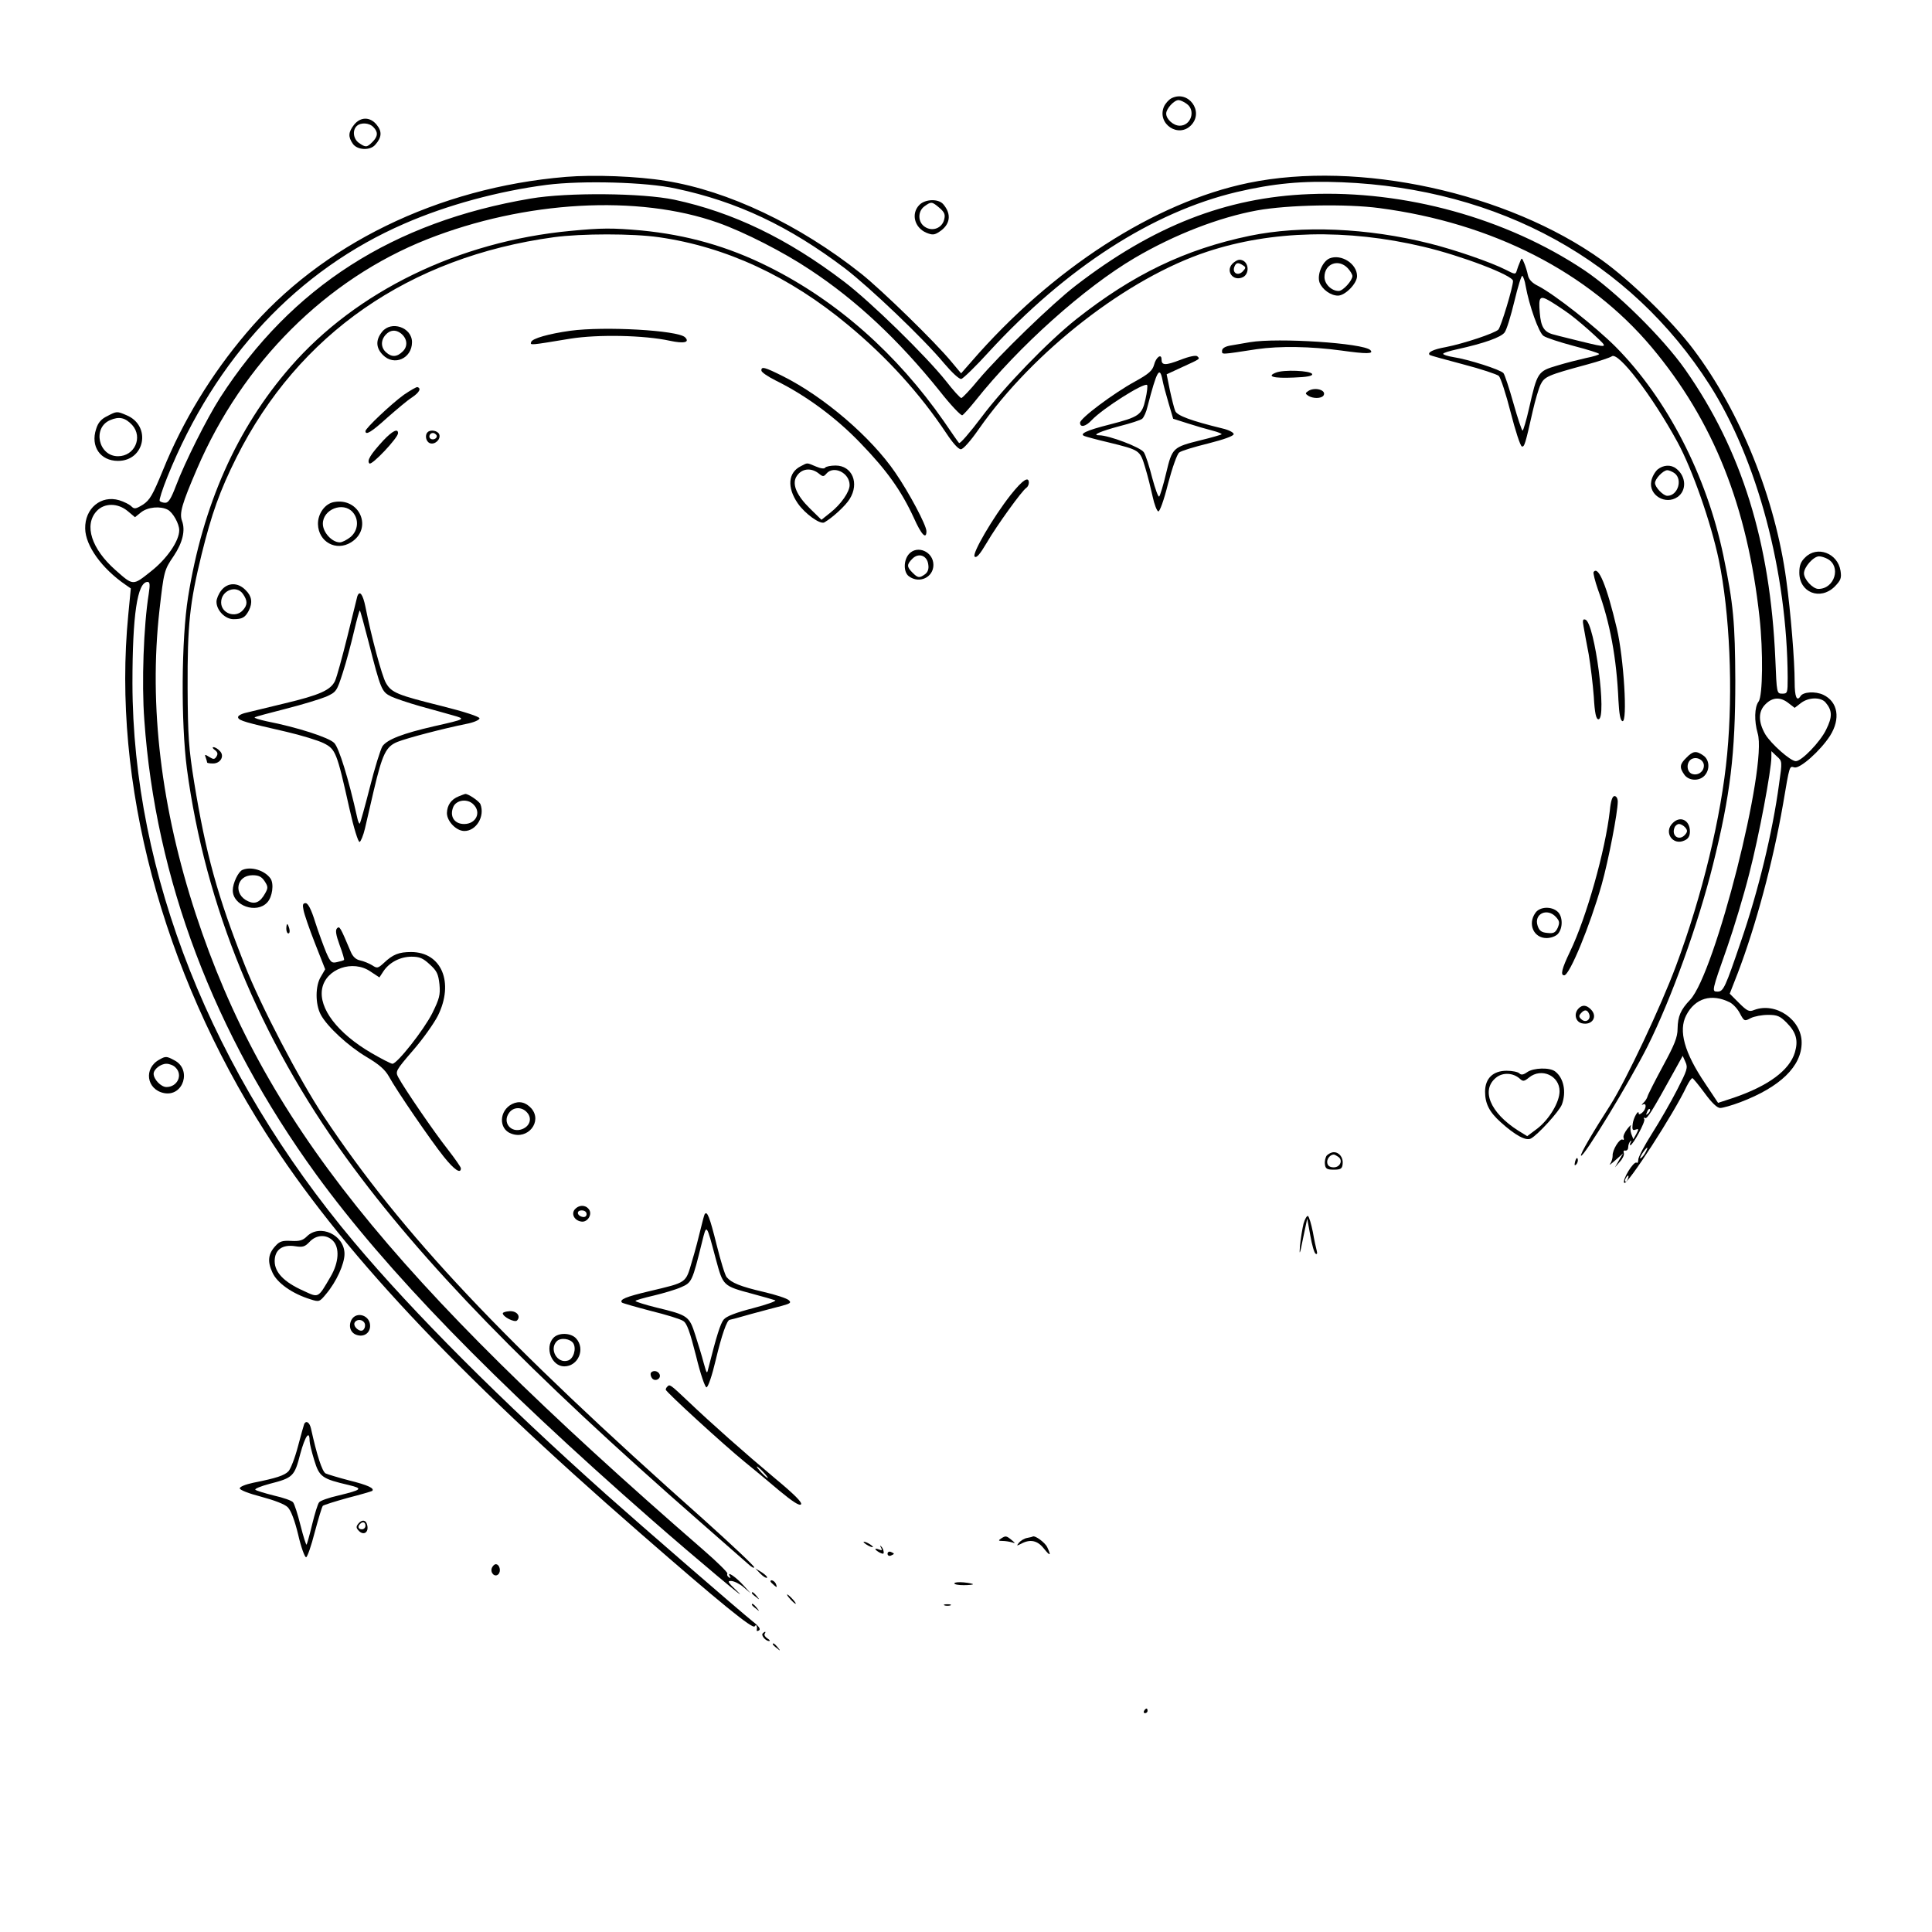 <?xml version="1.0" standalone="no"?>
<!DOCTYPE svg PUBLIC "-//W3C//DTD SVG 20010904//EN"
 "http://www.w3.org/TR/2001/REC-SVG-20010904/DTD/svg10.dtd">
<svg version="1.0" xmlns="http://www.w3.org/2000/svg"
 width="830pt" height="830pt" viewBox="0 0 830 830"
 preserveAspectRatio="xMidYMid meet">

<g transform="translate(0,830) scale(0.1,-0.1)"
fill="#000000" stroke="none">
<path d="M5033 7878 c-12 -6 -27 -23 -33 -37 -30 -74 64 -136 118 -78 55 59
-13 151 -85 115z m65 -24 c40 -28 19 -94 -30 -94 -27 0 -58 28 -58 52 0 21 34
58 53 58 7 0 23 -7 35 -16z"/>
<path d="M1521 7764 c-25 -32 -26 -52 -5 -82 19 -27 74 -30 96 -4 28 31 30 57
7 85 -28 36 -70 36 -98 1z m83 -10 c21 -21 20 -40 -4 -64 -24 -24 -29 -24 -58
-4 -24 17 -29 53 -10 72 17 17 54 15 72 -4z"/>
<path d="M2430 7540 c-549 -46 -1051 -291 -1371 -670 -152 -179 -274 -380
-359 -590 -44 -107 -56 -128 -86 -148 -31 -19 -37 -20 -50 -7 -8 8 -32 20 -52
26 -78 23 -148 -35 -146 -122 1 -73 71 -171 173 -241 l23 -16 -11 -114 c-70
-719 144 -1524 590 -2224 318 -499 805 -1020 1610 -1721 345 -301 483 -413
491 -400 7 11 12 2 9 -16 -1 -5 4 -5 10 -1 8 5 -1 18 -27 38 -55 44 -473 406
-629 545 -452 404 -826 778 -1084 1085 -612 728 -951 1583 -952 2401 0 293 21
435 65 435 10 0 11 -11 5 -51 -22 -137 -31 -383 -19 -542 48 -683 298 -1345
738 -1952 302 -415 756 -883 1443 -1485 193 -169 436 -372 366 -306 -41 39
-44 45 -25 44 13 -1 37 -13 53 -27 l30 -26 -30 33 c-32 36 -74 65 -60 41 5 -8
4 -10 -4 -5 -6 4 -9 11 -6 16 2 4 -44 50 -103 101 -1355 1177 -1891 1849
-2181 2732 -149 455 -202 895 -156 1305 19 167 20 173 61 233 39 58 51 111 36
151 -12 33 -1 72 64 223 196 457 555 815 989 987 420 166 907 193 1250 71 113
-40 283 -127 395 -202 199 -131 381 -302 557 -521 47 -60 91 -106 97 -104 6 3
31 31 56 62 185 233 469 487 685 614 172 101 362 174 525 204 133 24 383 29
526 10 486 -64 898 -275 1169 -597 266 -317 412 -684 464 -1161 16 -146 14
-338 -4 -362 -18 -24 -19 -84 -4 -136 43 -141 -183 -1031 -290 -1145 -41 -43
-53 -71 -54 -124 0 -37 -13 -69 -63 -161 -34 -63 -64 -122 -66 -130 -2 -8 -10
-21 -18 -28 -8 -8 -9 -11 -2 -7 17 9 15 -20 -3 -35 -8 -7 -15 -9 -15 -4 0 21
-23 -18 -26 -45 -3 -24 0 -29 12 -24 14 5 15 3 4 -18 l-13 -23 -9 23 c-4 12
-5 28 -2 34 3 7 -4 1 -15 -13 -11 -14 -19 -31 -16 -38 3 -7 1 -11 -4 -8 -12 8
-45 -45 -43 -69 0 -10 -4 -26 -11 -35 -6 -8 4 -1 22 15 l34 30 -18 -30 -17
-30 21 24 c12 13 20 30 17 38 -3 7 0 12 7 10 7 -1 12 6 12 15 0 9 4 20 9 25 5
4 6 3 2 -4 -4 -7 -5 -13 -2 -13 11 0 66 102 60 112 -4 6 -3 8 3 5 9 -6 30 28
126 202 l36 65 12 -27 c11 -24 7 -35 -36 -119 -26 -51 -75 -136 -108 -188 -33
-52 -60 -103 -59 -113 0 -9 -3 -15 -7 -12 -13 8 -64 -76 -53 -87 12 -12 214
299 268 415 10 20 21 36 25 35 4 -2 28 -31 53 -65 30 -41 53 -63 66 -63 11 0
50 11 87 25 171 65 263 154 263 256 0 98 -111 175 -204 140 -21 -9 -30 -5 -65
30 l-40 40 34 87 c78 204 152 479 195 727 29 171 27 164 49 158 24 -6 111 71
153 136 46 73 34 146 -29 176 -34 16 -87 13 -98 -6 -16 -25 -25 -2 -25 60 0
92 -17 301 -36 439 -47 350 -197 723 -399 991 -90 120 -271 296 -394 384 -406
290 -1044 429 -1518 331 -402 -83 -844 -368 -1191 -769 l-43 -49 -41 49 c-70
85 -299 308 -388 379 -266 211 -572 356 -840 399 -122 20 -309 27 -430 17z
m473 -50 c264 -56 486 -161 727 -343 107 -82 339 -303 426 -408 34 -40 65 -69
74 -67 8 2 62 54 119 117 332 361 702 600 1064 686 158 37 282 49 451 42 677
-27 1241 -338 1581 -871 204 -320 333 -804 335 -1258 0 -65 -1 -68 -23 -68
-24 0 -24 1 -30 148 -22 503 -144 897 -387 1244 -96 137 -300 338 -435 428
-335 223 -769 343 -1180 326 -358 -14 -672 -137 -1005 -394 -101 -78 -326
-296 -417 -404 -35 -43 -69 -78 -73 -78 -5 0 -35 33 -66 73 -85 107 -325 342
-439 428 -242 184 -476 297 -728 351 -138 29 -458 32 -617 5 -591 -100 -1027
-379 -1334 -855 -56 -87 -152 -278 -190 -379 -21 -55 -32 -73 -46 -73 -10 0
-21 4 -24 8 -3 4 12 51 33 103 206 512 560 889 1018 1088 183 80 404 140 613
167 152 19 426 12 553 -16z m-2354 -1386 l31 -26 26 21 c29 23 83 28 115 11
22 -12 49 -60 49 -88 0 -46 -53 -123 -122 -177 -78 -62 -75 -62 -152 6 -103
91 -136 193 -81 253 33 36 91 36 134 0z m7135 -825 l26 -20 26 20 c33 26 85
27 106 4 30 -35 31 -62 3 -118 -25 -52 -105 -135 -130 -135 -23 0 -106 74
-131 115 -31 54 -31 99 1 130 30 30 64 32 99 4z m-41 -347 c-28 -208 -89 -459
-164 -677 -67 -197 -75 -215 -100 -215 -26 0 -26 0 41 190 28 80 71 222 95
317 42 162 95 445 95 501 l0 25 23 -22 c24 -21 24 -22 10 -119z m-212 -938
c14 -7 34 -28 44 -48 18 -34 20 -34 46 -20 16 8 49 14 75 14 39 0 51 -5 79
-33 42 -42 51 -77 36 -128 -23 -77 -114 -144 -263 -195 l-67 -22 -56 84 c-89
132 -115 226 -81 292 38 74 109 95 187 56z m-350 -477 c-10 -9 -11 -8 -5 6 3
10 9 15 12 12 3 -3 0 -11 -7 -18z m-11 -166 c-5 -11 -15 -23 -21 -27 -6 -3 -3
5 6 20 20 30 30 35 15 7z m-77 -116 c-3 -9 -8 -14 -10 -11 -3 3 -2 9 2 15 9
16 15 13 8 -4z"/>
<path d="M3950 7420 c-37 -37 -22 -98 30 -120 25 -10 34 -10 55 4 48 31 54 76
17 119 -21 24 -77 22 -102 -3z m86 -13 c22 -19 26 -29 20 -51 -9 -36 -50 -52
-82 -31 -32 20 -32 68 -2 89 29 21 32 20 64 -7z"/>
<path d="M2450 7308 c-478 -45 -919 -259 -1202 -584 -231 -265 -377 -594 -440
-989 -29 -181 -31 -538 -5 -738 79 -589 311 -1156 685 -1672 324 -447 781
-917 1522 -1565 96 -84 187 -164 203 -178 15 -14 27 -21 27 -15 0 6 -98 98
-217 205 -863 767 -1295 1225 -1633 1733 -103 155 -270 474 -339 650 -117 296
-167 478 -217 785 -23 144 -27 195 -28 405 -1 272 9 364 60 573 43 174 78 273
150 417 266 530 742 861 1364 946 119 16 338 16 450 0 288 -41 562 -168 813
-377 169 -140 309 -295 423 -466 27 -41 51 -68 62 -68 10 0 42 36 78 88 235
335 638 648 981 761 276 91 599 99 928 21 162 -38 385 -123 385 -147 0 -27
-52 -198 -63 -209 -16 -16 -149 -60 -225 -75 -56 -10 -81 -23 -70 -34 2 -2 67
-20 143 -40 77 -20 146 -43 154 -50 8 -8 31 -78 51 -157 20 -78 41 -143 48
-146 11 -3 15 11 47 153 10 44 25 95 33 112 17 35 30 41 200 87 52 14 99 30
106 35 27 23 174 -169 283 -369 64 -118 143 -344 177 -505 47 -226 62 -560 36
-835 -25 -267 -107 -608 -220 -910 -65 -175 -215 -492 -281 -596 -76 -118
-132 -214 -127 -219 10 -10 209 317 286 470 102 204 218 526 281 780 75 300
96 478 96 790 -1 250 -8 330 -51 537 -72 345 -242 675 -463 898 -87 87 -261
224 -332 261 -27 13 -41 28 -45 47 -3 15 -10 38 -16 52 -10 24 -11 24 -18 5
-5 -11 -11 -28 -14 -38 -5 -17 -8 -16 -47 4 -65 33 -219 86 -327 113 -267 67
-550 79 -773 33 -278 -58 -502 -166 -745 -358 -121 -96 -310 -291 -408 -422
-49 -65 -92 -115 -96 -110 -4 4 -33 46 -65 93 -202 290 -460 518 -753 664
-176 88 -351 137 -547 156 -124 11 -170 11 -305 -2z m4104 -235 c15 -85 57
-203 77 -216 11 -8 69 -27 129 -43 61 -16 110 -31 110 -35 0 -3 -25 -11 -56
-17 -31 -7 -87 -21 -126 -33 -81 -24 -84 -28 -119 -183 -12 -53 -25 -96 -28
-96 -3 0 -21 53 -39 117 -18 64 -37 122 -43 130 -13 15 -150 59 -216 69 -24 4
-43 10 -43 14 0 4 26 12 58 19 118 26 191 52 206 73 9 12 27 72 42 134 15 63
30 111 34 109 4 -3 11 -22 14 -42z m191 -124 c28 -21 75 -61 105 -89 61 -57
63 -56 -65 -25 -38 10 -87 21 -107 27 -44 10 -58 32 -63 94 -6 69 0 76 43 51
20 -12 60 -38 87 -58z"/>
<path d="M5712 7190 c-31 -13 -55 -71 -43 -104 12 -30 48 -56 79 -56 31 0 82
52 82 84 0 53 -68 96 -118 76z m78 -42 c11 -12 20 -27 20 -34 0 -19 -40 -64
-59 -64 -31 0 -61 30 -61 60 0 57 60 80 100 38z"/>
<path d="M5300 7172 c-40 -32 -4 -85 41 -62 25 14 25 56 0 70 -15 7 -24 5 -41
-8z m40 -12 c13 -8 13 -11 -2 -27 -21 -20 -45 -5 -35 21 7 18 16 20 37 6z"/>
<path d="M1641 6874 c-28 -35 -26 -69 4 -99 48 -49 125 -15 125 55 0 64 -90
94 -129 44z m81 -6 c28 -22 31 -55 9 -77 -25 -25 -48 -27 -73 -4 -22 20 -23
51 -1 75 19 21 43 23 65 6z"/>
<path d="M2450 6879 c-93 -13 -163 -33 -168 -48 -5 -15 -8 -15 168 14 119 19
318 15 428 -9 60 -13 87 -7 65 15 -30 30 -345 48 -493 28z"/>
<path d="M5370 6830 c-30 -5 -70 -12 -87 -15 -21 -4 -33 -12 -33 -22 0 -17 -7
-17 150 7 97 14 231 12 363 -6 107 -15 141 -15 124 2 -30 30 -396 54 -517 34z"/>
<path d="M5071 6754 c-65 -25 -81 -24 -81 2 0 27 -24 9 -32 -23 -7 -25 -22
-39 -82 -72 -93 -51 -236 -158 -236 -177 0 -22 24 -17 50 11 47 50 225 163
238 151 3 -3 0 -31 -7 -61 -15 -68 -27 -76 -155 -109 -99 -25 -133 -41 -105
-50 8 -3 52 -15 99 -26 138 -34 137 -33 160 -109 11 -36 25 -93 32 -125 7 -33
18 -61 24 -63 6 -2 24 47 42 119 18 68 39 128 48 134 8 7 64 24 125 39 67 17
109 32 109 40 0 7 -21 18 -47 24 -135 33 -195 55 -204 75 -5 12 -15 52 -23 89
l-14 69 67 31 c79 36 77 35 65 46 -5 6 -35 0 -73 -15z m-77 -86 c3 -17 15 -62
26 -99 l20 -68 63 -20 c34 -11 82 -25 106 -31 23 -6 41 -13 39 -16 -3 -2 -43
-14 -89 -25 -120 -30 -123 -32 -149 -141 -12 -51 -26 -97 -30 -101 -4 -4 -17
32 -30 80 -12 48 -28 98 -36 110 -13 21 -150 73 -192 73 -34 0 5 17 87 39 47
12 91 26 98 32 7 6 18 30 23 53 40 154 52 175 64 114z"/>
<path d="M3271 6708 c0 -7 28 -26 62 -43 128 -63 259 -159 365 -270 112 -116
174 -203 228 -320 32 -72 54 -95 54 -57 0 25 -74 165 -134 252 -103 151 -305
325 -483 414 -78 39 -93 43 -92 24z"/>
<path d="M5481 6699 c-41 -16 -10 -25 77 -21 58 2 82 7 79 15 -5 15 -123 20
-156 6z"/>
<path d="M1735 6604 c-55 -40 -165 -144 -165 -156 0 -20 27 -3 93 57 40 35 87
75 106 87 33 22 42 40 24 45 -4 1 -30 -14 -58 -33z"/>
<path d="M5620 6620 c-13 -9 -13 -11 0 -20 20 -13 57 -13 66 1 14 23 -37 38
-66 19z"/>
<path d="M460 6512 c-25 -12 -39 -28 -47 -55 -25 -75 18 -137 94 -137 116 0
144 151 37 196 -42 18 -42 18 -84 -4z m108 -38 c47 -53 10 -134 -61 -134 -84
0 -111 122 -34 155 39 17 65 11 95 -21z"/>
<path d="M1647 6408 c-55 -60 -72 -87 -60 -99 10 -10 123 110 123 130 0 22
-24 10 -63 -31z"/>
<path d="M1837 6443 c-13 -12 -7 -41 10 -47 21 -8 48 17 40 38 -6 16 -38 22
-50 9z m38 -12 c7 -12 -12 -24 -25 -16 -11 7 -4 25 10 25 5 0 11 -4 15 -9z"/>
<path d="M3440 6297 c-54 -27 -60 -90 -13 -159 31 -45 97 -93 115 -82 37 22
91 72 108 100 43 68 11 144 -60 144 -21 0 -41 -4 -45 -9 -3 -6 -19 -4 -40 5
-41 17 -34 17 -65 1z m81 -34 c14 -11 18 -11 29 2 31 37 100 4 100 -49 0 -29
-37 -82 -81 -117 l-40 -32 -50 49 c-56 55 -76 102 -59 134 21 38 65 44 101 13z"/>
<path d="M7121 6283 c-11 -10 -24 -32 -27 -50 -12 -60 61 -104 113 -68 40 28
37 89 -6 122 -23 18 -55 16 -80 -4z m73 -16 c36 -27 14 -97 -31 -97 -18 0 -53
37 -53 55 0 18 35 55 53 55 7 0 21 -6 31 -13z"/>
<path d="M4342 6174 c-77 -98 -167 -253 -155 -265 8 -8 23 10 52 59 43 74 152
225 170 236 6 4 11 14 11 22 0 30 -27 12 -78 -52z"/>
<path d="M1434 6143 c-38 -7 -69 -50 -68 -95 2 -76 78 -118 142 -78 95 59 38
194 -74 173z m81 -43 c28 -31 24 -79 -9 -107 -15 -12 -36 -23 -46 -23 -34 0
-73 43 -73 80 0 62 87 96 128 50z"/>
<path d="M3905 5920 c-24 -27 -24 -79 0 -96 45 -33 105 -4 105 49 0 57 -69 87
-105 47z m83 -46 c3 -18 -2 -32 -14 -41 -24 -17 -30 -17 -54 7 -25 25 -25 35
0 60 27 27 64 13 68 -26z"/>
<path d="M7755 5905 c-19 -18 -25 -35 -25 -65 0 -86 90 -121 152 -60 26 27 30
36 25 68 -12 76 -101 109 -152 57z m96 -6 c60 -32 31 -129 -39 -129 -24 0 -62
41 -62 67 0 27 41 73 65 73 9 0 25 -5 36 -11z"/>
<path d="M6846 5842 c-2 -4 6 -38 19 -75 52 -143 80 -294 88 -477 3 -57 8 -85
17 -88 23 -8 6 272 -24 398 -43 183 -80 273 -100 242z"/>
<path d="M951 5764 c-12 -15 -21 -37 -21 -49 0 -37 37 -75 73 -75 38 0 50 7
66 37 17 34 13 62 -14 88 -33 34 -77 33 -104 -1z m93 -16 c20 -29 20 -47 -1
-70 -32 -35 -93 -13 -93 34 0 52 66 77 94 36z"/>
<path d="M1535 5738 c-2 -7 -21 -85 -43 -174 -22 -88 -45 -173 -53 -190 -19
-39 -66 -60 -217 -96 -70 -17 -144 -35 -165 -40 -22 -5 -37 -14 -34 -21 4 -13
33 -21 208 -61 64 -15 136 -37 160 -49 51 -26 56 -38 110 -280 19 -85 38 -146
44 -144 5 2 16 28 23 58 7 30 24 104 38 164 37 156 52 188 102 208 43 17 196
57 295 77 32 6 57 17 57 24 0 7 -63 28 -163 53 -189 47 -215 57 -239 99 -17
29 -63 200 -88 327 -11 54 -25 73 -35 45z m49 -198 c52 -204 56 -212 96 -232
19 -9 76 -28 125 -42 50 -14 113 -31 140 -39 57 -16 57 -16 -80 -47 -135 -31
-202 -57 -222 -86 -8 -13 -33 -92 -54 -176 -21 -83 -41 -153 -43 -156 -3 -2
-8 9 -11 24 -38 171 -79 302 -99 322 -23 24 -161 68 -289 93 -32 7 -55 14 -53
17 3 3 63 19 134 37 71 18 149 42 173 52 44 20 46 23 72 104 15 46 36 126 48
177 12 51 23 91 25 89 2 -1 19 -63 38 -137z"/>
<path d="M6803 5609 c3 -19 13 -72 22 -119 8 -47 18 -129 22 -182 4 -72 10
-98 20 -98 38 0 -16 415 -56 428 -11 4 -13 -3 -8 -29z"/>
<path d="M923 5078 c12 -9 14 -17 7 -28 -8 -13 -13 -13 -31 -2 -19 12 -21 12
-15 -3 3 -9 6 -19 6 -21 0 -2 11 -4 25 -4 33 0 51 33 29 54 -8 9 -20 16 -27
16 -6 0 -3 -6 6 -12z"/>
<path d="M7245 5045 c-29 -28 -31 -42 -9 -73 19 -27 64 -29 87 -4 24 26 21 68
-5 86 -31 22 -45 20 -73 -9z m75 -34 c0 -26 -25 -44 -50 -36 -25 8 -27 50 -3
64 23 12 53 -4 53 -28z"/>
<path d="M1971 4879 c-33 -13 -50 -38 -51 -72 0 -35 40 -77 75 -77 51 0 89 63
69 115 -5 13 -55 47 -66 44 -2 0 -14 -5 -27 -10z m63 -35 c35 -34 11 -84 -40
-84 -43 0 -64 34 -46 75 14 29 61 35 86 9z"/>
<path d="M6916 4818 c-19 -171 -101 -461 -171 -606 -36 -75 -42 -102 -25 -102
23 0 111 214 161 390 29 103 69 310 69 356 0 14 -6 24 -14 24 -9 0 -16 -20
-20 -62z"/>
<path d="M7186 4764 c-40 -39 0 -98 50 -75 17 7 24 19 24 39 0 49 -42 69 -74
36z m54 -19 c10 -12 10 -18 0 -30 -25 -30 -61 -7 -46 30 3 8 12 15 19 15 8 0
20 -7 27 -15z"/>
<path d="M1042 4563 c-18 -7 -42 -57 -42 -88 0 -66 102 -102 148 -52 22 23 30
80 14 103 -24 34 -82 53 -120 37z m95 -49 c15 -23 15 -29 2 -52 -21 -38 -43
-48 -73 -34 -65 29 -51 112 19 112 26 0 39 -6 52 -26z"/>
<path d="M1304 4390 c3 -17 25 -81 49 -142 l44 -112 -18 -31 c-25 -39 -25
-119 -1 -164 28 -52 118 -135 197 -182 54 -32 79 -54 96 -84 32 -59 180 -275
236 -345 44 -55 73 -75 73 -49 0 5 -26 42 -57 82 -57 72 -185 259 -212 309
-13 25 -11 29 63 115 42 48 90 116 107 149 71 143 16 274 -115 274 -52 0 -78
-10 -117 -47 -25 -23 -29 -24 -50 -10 -13 8 -37 18 -52 21 -19 4 -32 17 -41
39 -44 104 -47 110 -58 99 -8 -8 -5 -28 11 -72 13 -34 21 -63 19 -64 -1 -2
-15 -6 -29 -9 -24 -6 -29 -2 -48 42 -11 27 -33 86 -47 130 -17 55 -31 81 -41
81 -12 0 -14 -7 -9 -30z m542 -233 c31 -28 37 -41 42 -86 4 -45 0 -61 -31
-124 -37 -73 -151 -217 -171 -217 -6 0 -47 21 -90 46 -146 85 -228 193 -212
277 16 85 132 126 208 73 l38 -25 17 26 c25 38 72 63 121 63 34 0 49 -6 78
-33z"/>
<path d="M6596 4378 c-34 -48 -7 -108 48 -108 19 0 40 8 49 18 22 25 21 75 -1
95 -27 25 -78 22 -96 -5z m89 -18 c15 -17 16 -24 7 -46 -10 -21 -18 -25 -44
-22 -25 2 -35 9 -42 30 -18 52 41 80 79 38z"/>
<path d="M1230 4310 c0 -11 4 -20 9 -20 5 0 7 9 4 20 -3 11 -7 20 -9 20 -2 0
-4 -9 -4 -20z"/>
<path d="M6782 3968 c-22 -22 -14 -57 13 -64 45 -11 71 29 39 60 -19 19 -36
20 -52 4z m45 -24 c9 -23 -13 -40 -32 -24 -12 10 -13 16 -4 26 15 18 28 18 36
-2z"/>
<path d="M685 3748 c-69 -37 -56 -129 20 -144 83 -16 120 102 44 141 -33 18
-38 18 -64 3z m69 -34 c33 -32 8 -84 -39 -84 -23 0 -55 33 -55 57 0 19 30 43
55 43 13 0 31 -7 39 -16z"/>
<path d="M6561 3694 c-17 -12 -26 -13 -34 -5 -6 6 -31 11 -54 11 -59 0 -93
-33 -93 -90 0 -51 18 -87 67 -131 62 -56 109 -82 130 -70 29 15 122 117 133
146 20 54 8 114 -29 142 -23 18 -93 16 -120 -3z m-32 -28 c14 -13 19 -12 40 5
53 43 131 8 131 -59 0 -47 -44 -120 -95 -160 l-44 -33 -39 24 c-121 77 -161
175 -94 228 29 23 73 20 101 -5z"/>
<path d="M2200 3557 c-56 -28 -59 -107 -4 -127 72 -28 135 52 87 108 -24 27
-53 34 -83 19z m64 -36 c23 -25 13 -59 -21 -72 -48 -18 -86 29 -56 70 18 26
55 27 77 2z"/>
<path d="M5700 3336 c-6 -8 -10 -25 -8 -38 2 -19 9 -23 38 -23 29 0 36 4 38
23 4 28 -14 52 -38 52 -10 0 -23 -7 -30 -14z m48 -5 c23 -14 10 -46 -18 -46
-16 0 -26 6 -28 19 -3 16 12 36 28 36 3 0 11 -4 18 -9z"/>
<path d="M6767 3311 c-4 -17 -3 -21 5 -13 5 5 8 16 6 23 -3 8 -7 3 -11 -10z"/>
<path d="M2469 3104 c-16 -20 -1 -48 29 -52 27 -4 49 33 31 54 -15 19 -43 18
-60 -2z m51 -20 c0 -9 -7 -14 -17 -12 -25 5 -28 28 -4 28 12 0 21 -6 21 -16z"/>
<path d="M3027 3083 c-2 -4 -10 -33 -17 -63 -7 -30 -23 -92 -37 -138 -28 -96
-20 -90 -183 -129 -102 -24 -130 -36 -118 -49 4 -3 60 -19 125 -36 65 -16 127
-35 138 -43 16 -9 29 -47 55 -149 19 -79 39 -136 45 -136 7 0 24 50 40 118 25
105 48 172 60 172 2 0 44 11 92 25 48 13 108 29 132 35 37 10 41 14 30 24 -8
8 -57 24 -109 36 -99 23 -138 39 -158 63 -7 7 -26 70 -43 138 -30 120 -41 150
-52 132z m48 -191 c32 -118 30 -116 160 -151 44 -12 87 -24 95 -27 8 -3 -34
-18 -95 -34 -74 -19 -115 -35 -126 -49 -14 -17 -31 -71 -65 -206 -7 -30 -7
-29 -21 20 -7 28 -24 82 -36 120 -26 81 -31 85 -168 118 -49 12 -89 25 -89 28
0 3 35 13 78 23 42 10 96 26 118 36 46 20 48 24 90 194 20 80 18 82 59 -72z"/>
<path d="M5600 3043 c-5 -21 -12 -63 -15 -93 -4 -46 -1 -42 13 30 l18 85 13
-72 c7 -40 17 -76 23 -79 6 -4 8 1 5 12 -3 11 -11 47 -17 82 -7 34 -16 65 -21
68 -4 2 -13 -12 -19 -33z"/>
<path d="M1318 2988 c-17 -17 -32 -21 -67 -19 -38 2 -50 -2 -67 -21 -32 -34
-36 -67 -14 -114 20 -46 86 -92 164 -116 37 -12 39 -11 67 23 44 52 79 129 79
172 0 82 -106 131 -162 75z m112 -18 c30 -30 26 -94 -10 -155 -55 -94 -50 -91
-117 -60 -83 37 -123 79 -123 127 0 49 33 73 89 64 32 -5 41 -2 61 19 29 31
72 33 100 5z"/>
<path d="M2160 2658 c0 -15 51 -41 61 -31 18 18 -1 42 -32 40 -16 -1 -29 -5
-29 -9z"/>
<path d="M1510 2630 c-15 -29 -3 -59 26 -66 30 -8 54 11 54 40 0 46 -59 64
-80 26z m57 -16 c3 -8 1 -20 -6 -27 -14 -14 -47 15 -37 32 10 16 36 13 43 -5z"/>
<path d="M2377 2552 c-38 -42 -7 -122 47 -122 60 0 92 75 51 120 -23 25 -76
26 -98 2z m86 -23 c14 -23 1 -67 -23 -74 -46 -15 -82 49 -48 83 17 17 58 11
71 -9z"/>
<path d="M2796 2402 c-2 -4 -1 -14 4 -21 11 -19 41 -6 34 14 -6 16 -29 20 -38
7z"/>
<path d="M2867 2343 c-4 -3 -7 -10 -7 -13 0 -9 249 -237 340 -311 36 -29 102
-84 148 -123 57 -47 86 -66 93 -59 7 7 -26 41 -108 109 -135 113 -276 238
-379 336 -75 71 -77 72 -87 61z m413 -368 c13 -14 21 -25 18 -25 -2 0 -15 11
-28 25 -13 14 -21 25 -18 25 2 0 15 -11 28 -25z"/>
<path d="M1307 2183 c-2 -5 -14 -48 -27 -97 -13 -50 -32 -98 -41 -107 -18 -18
-51 -29 -151 -49 -33 -7 -58 -17 -58 -24 0 -7 38 -22 92 -36 56 -15 101 -32
114 -45 14 -14 30 -56 45 -118 12 -53 28 -97 34 -97 5 0 22 48 37 107 16 59
31 110 35 114 5 4 53 19 107 34 55 14 102 28 105 30 11 11 -18 25 -99 45 -46
12 -92 26 -101 30 -15 8 -38 79 -63 193 -6 26 -20 36 -29 20z m23 -73 c0 -10
9 -47 20 -83 22 -72 33 -80 149 -107 62 -15 57 -20 -46 -45 -40 -9 -77 -22
-82 -29 -6 -7 -19 -50 -30 -95 -11 -46 -22 -85 -24 -87 -2 -2 -14 35 -26 83
-12 48 -26 92 -32 99 -5 7 -42 20 -82 29 -40 10 -76 21 -80 25 -4 4 23 15 60
25 102 26 108 32 133 129 21 77 40 104 40 56z"/>
<path d="M1540 1755 c-11 -13 -11 -19 3 -33 20 -19 41 -5 35 24 -4 24 -22 28
-38 9z m30 -10 c0 -8 -7 -15 -15 -15 -16 0 -20 12 -8 23 11 12 23 8 23 -8z"/>
<path d="M4300 1690 c-12 -8 -11 -10 7 -10 12 0 30 -3 40 -6 16 -5 16 -4 -1
10 -23 19 -26 19 -46 6z"/>
<path d="M4413 1693 c-12 -2 -27 -11 -35 -20 -12 -15 -11 -15 9 -5 39 21 70
14 97 -20 28 -35 33 -33 15 5 -9 20 -53 52 -62 46 -1 -1 -12 -4 -24 -6z"/>
<path d="M3710 1676 c0 -3 9 -10 20 -16 11 -6 20 -8 20 -6 0 3 -9 10 -20 16
-11 6 -20 8 -20 6z"/>
<path d="M3785 1651 c6 -11 4 -13 -8 -8 -23 9 -21 0 2 -13 15 -7 19 -7 17 5
-1 8 -6 18 -11 22 -4 5 -5 2 0 -6z"/>
<path d="M3813 1625 c0 -7 6 -11 14 -8 7 3 13 6 13 8 0 2 -6 5 -13 8 -8 3 -14
-1 -14 -8z"/>
<path d="M2113 1564 c-8 -21 13 -42 28 -27 13 13 5 43 -11 43 -6 0 -13 -7 -17
-16z"/>
<path d="M3267 1539 c12 -12 25 -20 28 -17 3 3 -7 13 -22 23 l-28 17 22 -23z"/>
<path d="M3310 1506 c0 -2 7 -9 15 -16 13 -11 14 -10 9 4 -5 14 -24 23 -24 12z"/>
<path d="M4100 1498 c0 -5 18 -8 40 -8 22 0 40 2 40 4 0 2 -18 6 -40 8 -22 2
-40 0 -40 -4z"/>
<path d="M3230 1456 c0 -2 8 -10 18 -17 15 -13 16 -12 3 4 -13 16 -21 21 -21
13z"/>
<path d="M3395 1430 c10 -11 20 -20 23 -20 3 0 -3 9 -13 20 -10 11 -20 20 -23
20 -3 0 3 -9 13 -20z"/>
<path d="M3230 1406 c0 -2 8 -10 18 -17 15 -13 16 -12 3 4 -13 16 -21 21 -21
13z"/>
<path d="M4058 1403 c6 -2 18 -2 25 0 6 3 1 5 -13 5 -14 0 -19 -2 -12 -5z"/>
<path d="M3277 1283 c-9 -8 12 -33 27 -33 6 0 3 5 -7 11 -9 6 -15 14 -12 20 7
10 2 12 -8 2z"/>
<path d="M3320 1236 c0 -2 8 -10 18 -17 15 -13 16 -12 3 4 -13 16 -21 21 -21
13z"/>
<path d="M4915 950 c-3 -5 -1 -10 4 -10 6 0 11 5 11 10 0 6 -2 10 -4 10 -3 0
-8 -4 -11 -10z"/>
</g>
</svg>
